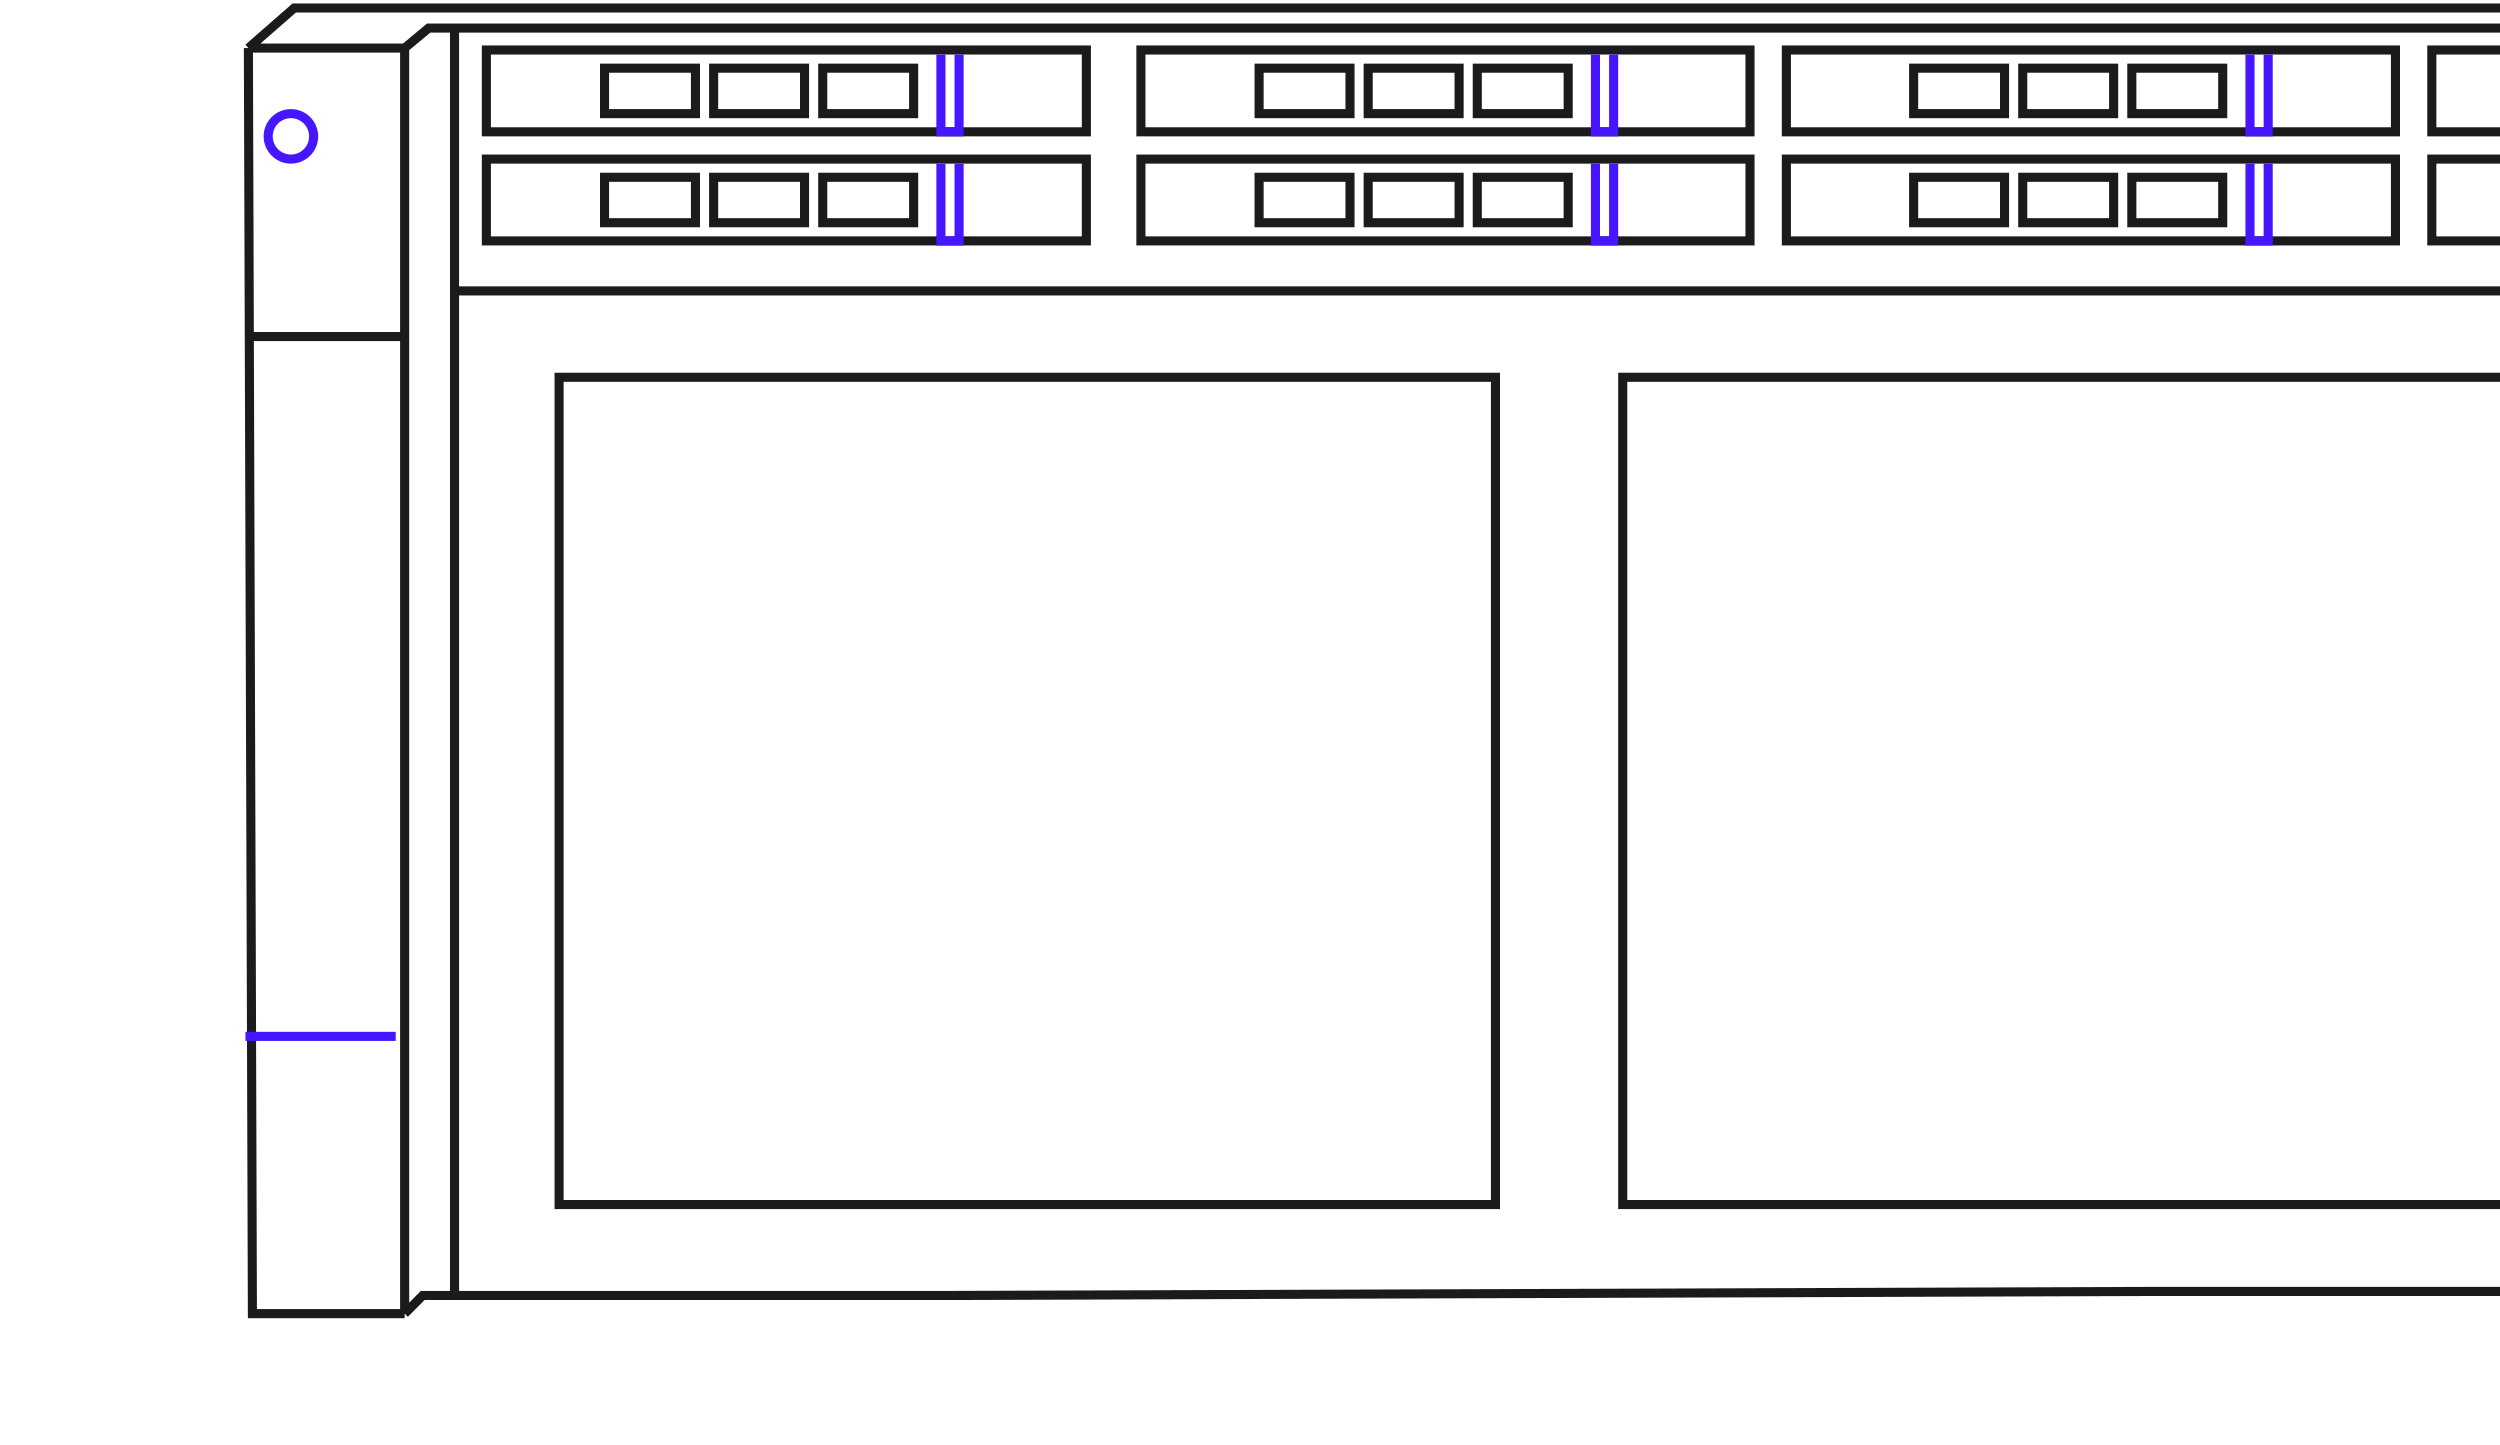 <svg width="275" height="159" viewBox="0 0 275 159" fill="none" xmlns="http://www.w3.org/2000/svg">
<g clip-path="url(#clip0_5181_111)">
<path d="M27.323 5.288L27.764 144.5H44.511M27.323 5.288L32.363 0.881H47.596H176.722H276.762V3.085M27.323 5.288H44.511M44.511 144.5L46.5 142.5H47.614H50.24H52.443H89.022H91.225H104.006H104.887L235.777 142.059H276.762V3.085M44.511 144.5V5.288M44.511 5.288L47.155 3.085H276.762" stroke="#1B1B1E"/>
<path d="M50 3L50 143" stroke="#1B1B1E"/>
<circle cx="32" cy="15" r="2.5" stroke="#4516FF"/>
<path d="M50 32L279 32" stroke="#1B1B1E"/>
<path d="M27.752 37.019H44.32" stroke="#1B1B1E"/>
<path d="M27 114H43.529" stroke="#4516FF"/>
<rect x="61.5" y="41.5" width="103" height="91" stroke="#1B1B1E"/>
<rect x="178.5" y="41.5" width="100" height="91" stroke="#1B1B1E"/>
<rect x="53.5" y="5.5" width="66" height="9" stroke="#1B1B1E"/>
<rect x="66.5" y="7.5" width="10" height="5" stroke="#1B1B1E"/>
<rect x="78.5" y="7.5" width="10" height="5" stroke="#1B1B1E"/>
<rect x="90.5" y="7.5" width="10" height="5" stroke="#1B1B1E"/>
<path d="M103.5 6V14.5H105.5V6" stroke="#4516FF"/>
<rect x="125.5" y="5.5" width="67" height="9" stroke="#1B1B1E"/>
<rect x="138.5" y="7.5" width="10" height="5" stroke="#1B1B1E"/>
<rect x="150.5" y="7.5" width="10" height="5" stroke="#1B1B1E"/>
<rect x="162.5" y="7.5" width="10" height="5" stroke="#1B1B1E"/>
<path d="M175.5 6V14.5H177.5V6" stroke="#4516FF"/>
<rect x="196.5" y="5.5" width="67" height="9" stroke="#1B1B1E"/>
<rect x="210.5" y="7.5" width="10" height="5" stroke="#1B1B1E"/>
<rect x="222.5" y="7.5" width="10" height="5" stroke="#1B1B1E"/>
<rect x="234.5" y="7.5" width="10" height="5" stroke="#1B1B1E"/>
<path d="M247.5 6V14.5H249.5V6" stroke="#4516FF"/>
<rect x="267.5" y="5.5" width="67" height="9" stroke="#1B1B1E"/>
<rect x="53.5" y="17.5" width="66" height="9" stroke="#1B1B1E"/>
<rect x="66.5" y="19.5" width="10" height="5" stroke="#1B1B1E"/>
<rect x="78.5" y="19.5" width="10" height="5" stroke="#1B1B1E"/>
<rect x="90.5" y="19.5" width="10" height="5" stroke="#1B1B1E"/>
<path d="M103.5 18V26.5H105.5V18" stroke="#4516FF"/>
<rect x="196.5" y="17.5" width="67" height="9" stroke="#1B1B1E"/>
<rect x="210.5" y="19.5" width="10" height="5" stroke="#1B1B1E"/>
<rect x="222.5" y="19.5" width="10" height="5" stroke="#1B1B1E"/>
<rect x="234.5" y="19.5" width="10" height="5" stroke="#1B1B1E"/>
<path d="M247.5 18V26.5H249.5V18" stroke="#4516FF"/>
<rect x="125.5" y="17.5" width="67" height="9" stroke="#1B1B1E"/>
<rect x="138.5" y="19.5" width="10" height="5" stroke="#1B1B1E"/>
<rect x="150.5" y="19.5" width="10" height="5" stroke="#1B1B1E"/>
<rect x="162.5" y="19.5" width="10" height="5" stroke="#1B1B1E"/>
<path d="M175.5 18V26.5H177.5V18" stroke="#4516FF"/>
<rect x="267.5" y="17.5" width="67" height="9" stroke="#1B1B1E"/>
</g>
<defs>
<clipPath id="clip0_5181_111">
<rect width="275" height="159" fill="white"/>
</clipPath>
</defs>
</svg>
